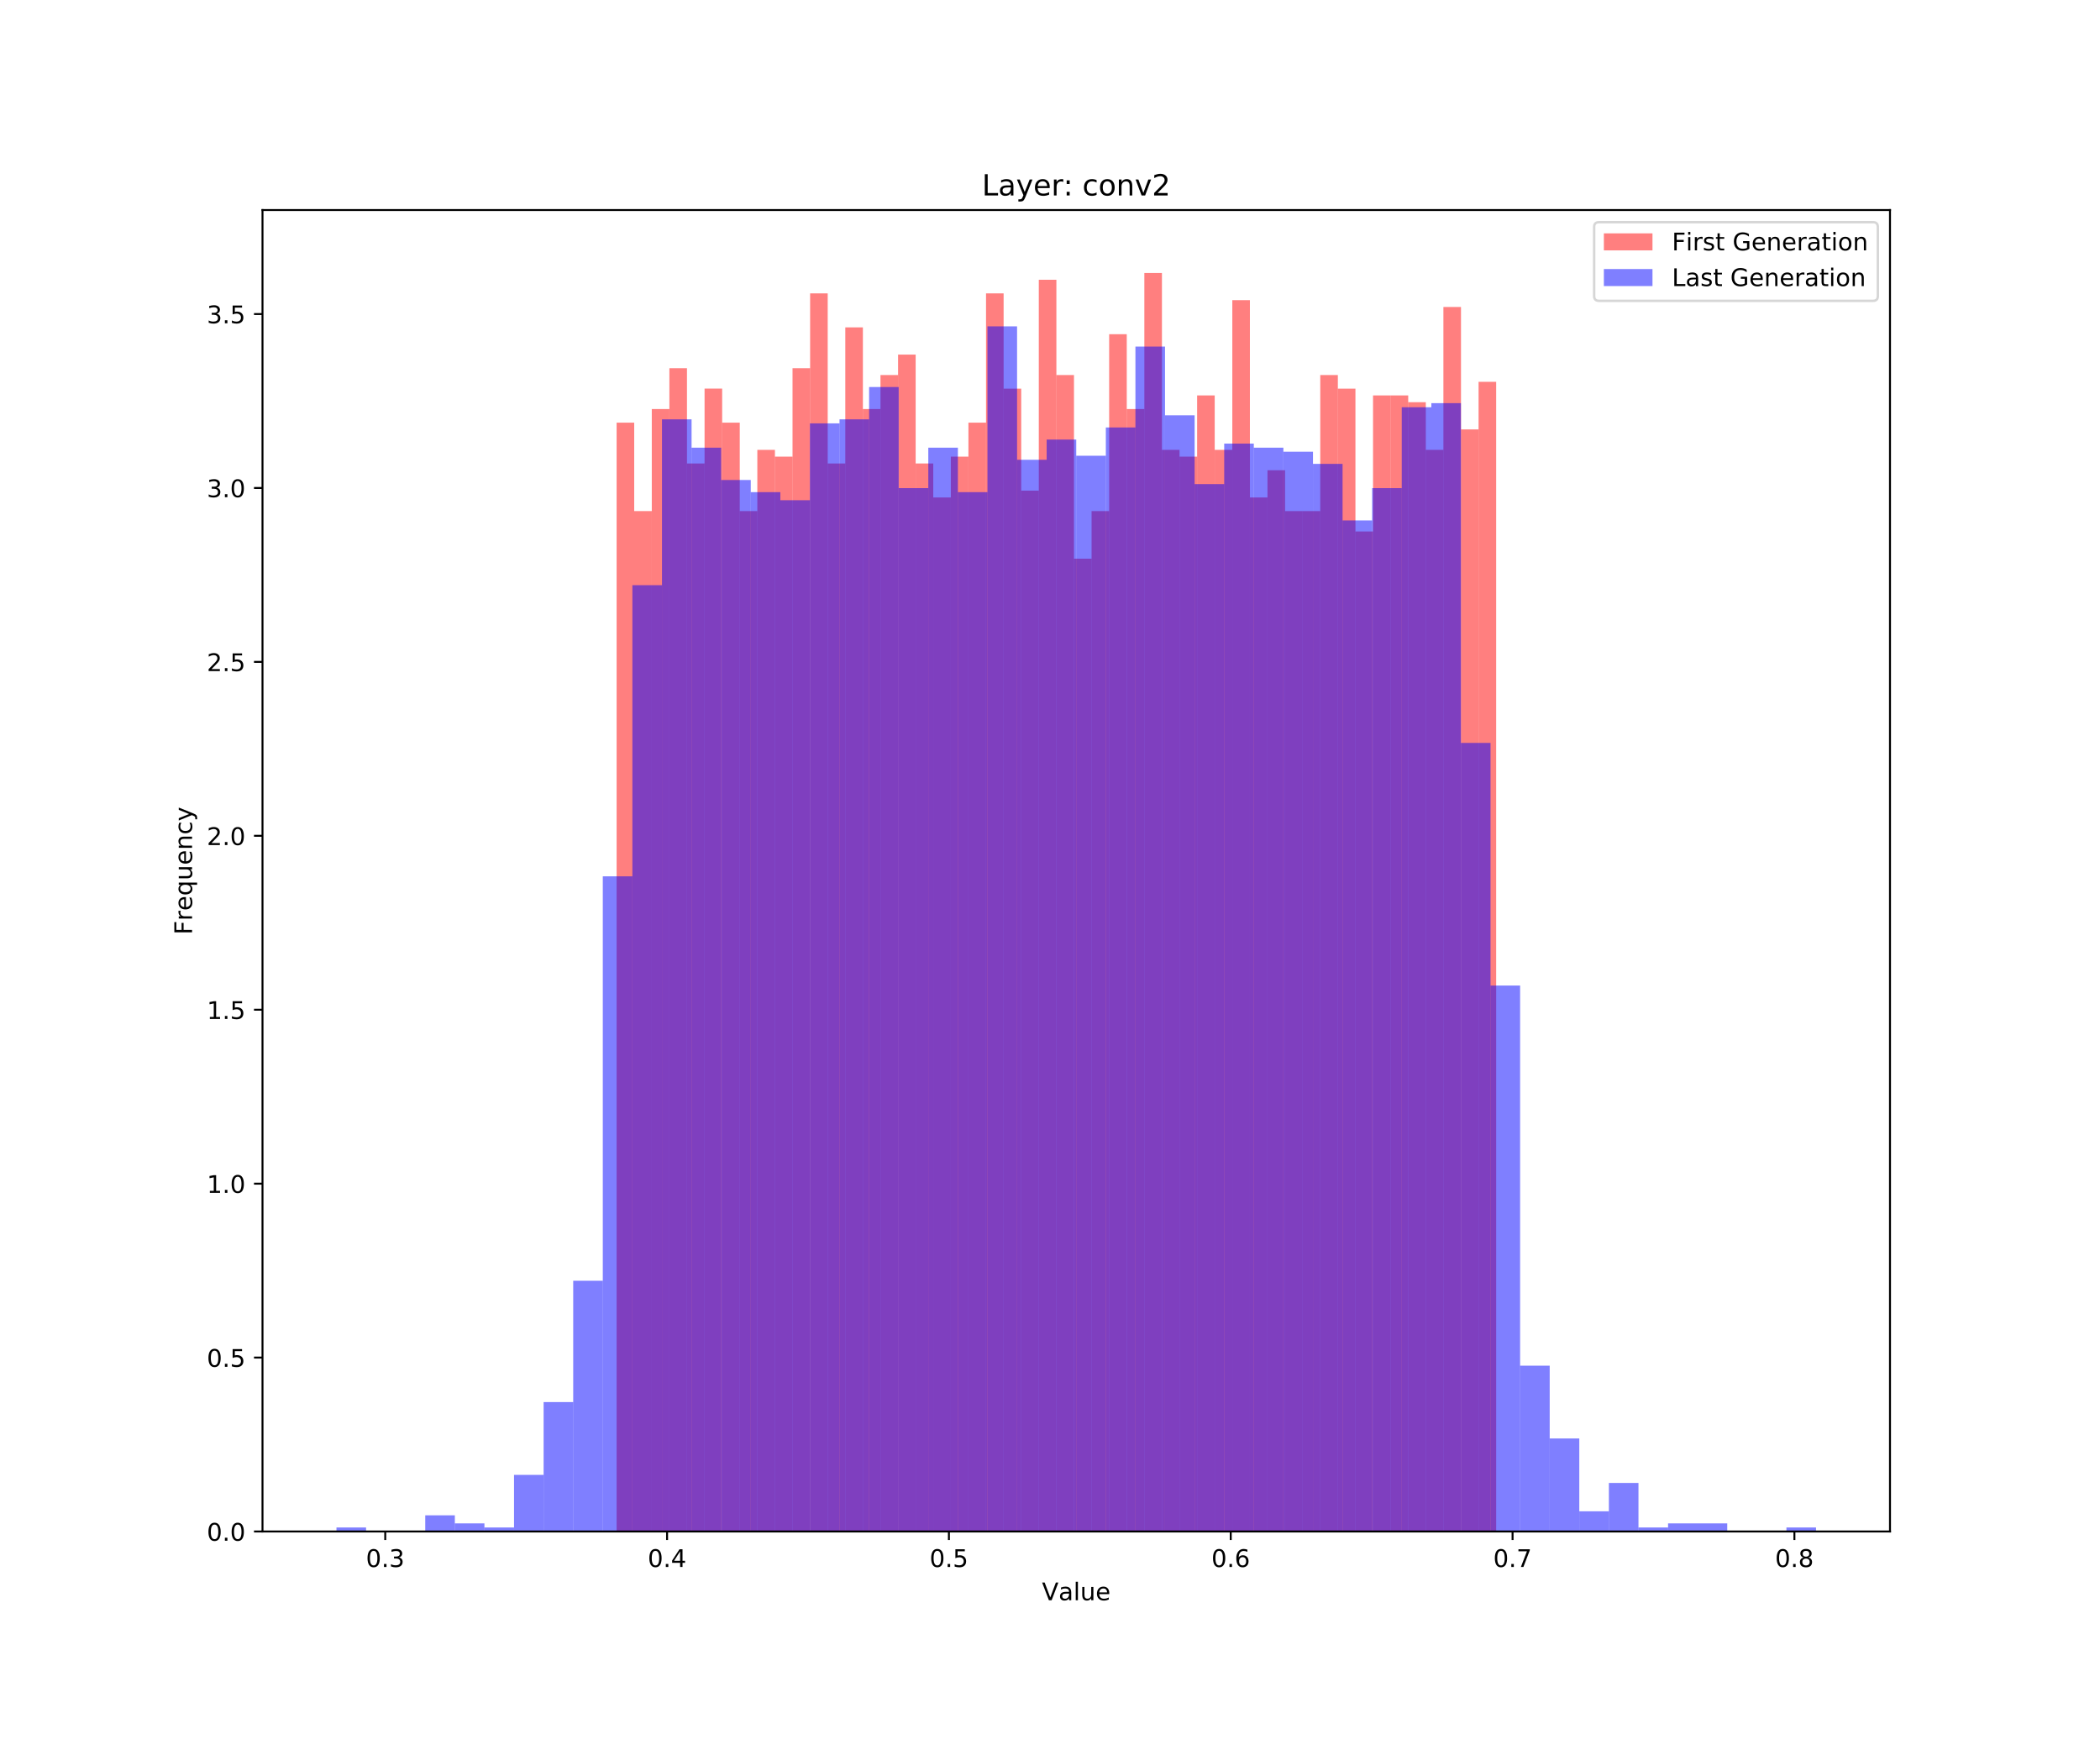 <?xml version="1.0" encoding="utf-8" standalone="no"?>
<!DOCTYPE svg PUBLIC "-//W3C//DTD SVG 1.1//EN"
  "http://www.w3.org/Graphics/SVG/1.1/DTD/svg11.dtd">
<!-- Created with matplotlib (https://matplotlib.org/) -->
<svg height="720pt" version="1.1" viewBox="0 0 864 720" width="864pt" xmlns="http://www.w3.org/2000/svg" xmlns:xlink="http://www.w3.org/1999/xlink">
 <defs>
  <style type="text/css">
*{stroke-linecap:butt;stroke-linejoin:round;white-space:pre;}
  </style>
 </defs>
 <g id="figure_1">
  <g id="patch_1">
   <path d="M 0 720 
L 864 720 
L 864 0 
L 0 0 
z
" style="fill:#ffffff;"/>
  </g>
  <g id="axes_1">
   <g id="patch_2">
    <path d="M 108 630 
L 777.6 630 
L 777.6 86.4 
L 108 86.4 
z
" style="fill:#ffffff;"/>
   </g>
   <g id="patch_3">
    <path clip-path="url(#p14ebddf4f5)" d="M 253.692 630 
L 260.93 630 
L 260.93 173.854 
L 253.692 173.854 
z
" style="fill:#ff0000;opacity:0.5;"/>
   </g>
   <g id="patch_4">
    <path clip-path="url(#p14ebddf4f5)" d="M 260.93 630 
L 268.167 630 
L 268.167 210.234 
L 260.93 210.234 
z
" style="fill:#ff0000;opacity:0.5;"/>
   </g>
   <g id="patch_5">
    <path clip-path="url(#p14ebddf4f5)" d="M 268.167 630 
L 275.405 630 
L 275.405 168.257 
L 268.167 168.257 
z
" style="fill:#ff0000;opacity:0.5;"/>
   </g>
   <g id="patch_6">
    <path clip-path="url(#p14ebddf4f5)" d="M 275.405 630 
L 282.642 630 
L 282.642 151.466 
L 275.405 151.466 
z
" style="fill:#ff0000;opacity:0.5;"/>
   </g>
   <g id="patch_7">
    <path clip-path="url(#p14ebddf4f5)" d="M 282.642 630 
L 289.88 630 
L 289.88 190.647 
L 282.642 190.647 
z
" style="fill:#ff0000;opacity:0.5;"/>
   </g>
   <g id="patch_8">
    <path clip-path="url(#p14ebddf4f5)" d="M 289.88 630 
L 297.117 630 
L 297.117 159.862 
L 289.88 159.862 
z
" style="fill:#ff0000;opacity:0.5;"/>
   </g>
   <g id="patch_9">
    <path clip-path="url(#p14ebddf4f5)" d="M 297.117 630 
L 304.355 630 
L 304.355 173.854 
L 297.117 173.854 
z
" style="fill:#ff0000;opacity:0.5;"/>
   </g>
   <g id="patch_10">
    <path clip-path="url(#p14ebddf4f5)" d="M 304.355 630 
L 311.592 630 
L 311.592 210.234 
L 304.355 210.234 
z
" style="fill:#ff0000;opacity:0.5;"/>
   </g>
   <g id="patch_11">
    <path clip-path="url(#p14ebddf4f5)" d="M 311.592 630 
L 318.83 630 
L 318.83 185.048 
L 311.592 185.048 
z
" style="fill:#ff0000;opacity:0.5;"/>
   </g>
   <g id="patch_12">
    <path clip-path="url(#p14ebddf4f5)" d="M 318.83 630 
L 326.067 630 
L 326.067 187.846 
L 318.83 187.846 
z
" style="fill:#ff0000;opacity:0.5;"/>
   </g>
   <g id="patch_13">
    <path clip-path="url(#p14ebddf4f5)" d="M 326.067 630 
L 333.305 630 
L 333.305 151.466 
L 326.067 151.466 
z
" style="fill:#ff0000;opacity:0.5;"/>
   </g>
   <g id="patch_14">
    <path clip-path="url(#p14ebddf4f5)" d="M 333.305 630 
L 340.542 630 
L 340.542 120.684 
L 333.305 120.684 
z
" style="fill:#ff0000;opacity:0.5;"/>
   </g>
   <g id="patch_15">
    <path clip-path="url(#p14ebddf4f5)" d="M 340.542 630 
L 347.78 630 
L 347.78 190.647 
L 340.542 190.647 
z
" style="fill:#ff0000;opacity:0.5;"/>
   </g>
   <g id="patch_16">
    <path clip-path="url(#p14ebddf4f5)" d="M 347.78 630 
L 355.017 630 
L 355.017 134.676 
L 347.78 134.676 
z
" style="fill:#ff0000;opacity:0.5;"/>
   </g>
   <g id="patch_17">
    <path clip-path="url(#p14ebddf4f5)" d="M 355.017 630 
L 362.255 630 
L 362.255 168.257 
L 355.017 168.257 
z
" style="fill:#ff0000;opacity:0.5;"/>
   </g>
   <g id="patch_18">
    <path clip-path="url(#p14ebddf4f5)" d="M 362.255 630 
L 369.492 630 
L 369.492 154.265 
L 362.255 154.265 
z
" style="fill:#ff0000;opacity:0.5;"/>
   </g>
   <g id="patch_19">
    <path clip-path="url(#p14ebddf4f5)" d="M 369.492 630 
L 376.73 630 
L 376.73 145.869 
L 369.492 145.869 
z
" style="fill:#ff0000;opacity:0.5;"/>
   </g>
   <g id="patch_20">
    <path clip-path="url(#p14ebddf4f5)" d="M 376.73 630 
L 383.967 630 
L 383.967 190.645 
L 376.73 190.645 
z
" style="fill:#ff0000;opacity:0.5;"/>
   </g>
   <g id="patch_21">
    <path clip-path="url(#p14ebddf4f5)" d="M 383.967 630 
L 391.205 630 
L 391.205 204.639 
L 383.967 204.639 
z
" style="fill:#ff0000;opacity:0.5;"/>
   </g>
   <g id="patch_22">
    <path clip-path="url(#p14ebddf4f5)" d="M 391.205 630 
L 398.442 630 
L 398.442 187.844 
L 391.205 187.844 
z
" style="fill:#ff0000;opacity:0.5;"/>
   </g>
   <g id="patch_23">
    <path clip-path="url(#p14ebddf4f5)" d="M 398.442 630 
L 405.68 630 
L 405.68 173.856 
L 398.442 173.856 
z
" style="fill:#ff0000;opacity:0.5;"/>
   </g>
   <g id="patch_24">
    <path clip-path="url(#p14ebddf4f5)" d="M 405.68 630 
L 412.917 630 
L 412.917 120.681 
L 405.68 120.681 
z
" style="fill:#ff0000;opacity:0.5;"/>
   </g>
   <g id="patch_25">
    <path clip-path="url(#p14ebddf4f5)" d="M 412.917 630 
L 420.155 630 
L 420.155 159.864 
L 412.917 159.864 
z
" style="fill:#ff0000;opacity:0.5;"/>
   </g>
   <g id="patch_26">
    <path clip-path="url(#p14ebddf4f5)" d="M 420.155 630 
L 427.392 630 
L 427.392 201.836 
L 420.155 201.836 
z
" style="fill:#ff0000;opacity:0.5;"/>
   </g>
   <g id="patch_27">
    <path clip-path="url(#p14ebddf4f5)" d="M 427.392 630 
L 434.63 630 
L 434.63 115.089 
L 427.392 115.089 
z
" style="fill:#ff0000;opacity:0.5;"/>
   </g>
   <g id="patch_28">
    <path clip-path="url(#p14ebddf4f5)" d="M 434.63 630 
L 441.867 630 
L 441.867 154.267 
L 434.63 154.267 
z
" style="fill:#ff0000;opacity:0.5;"/>
   </g>
   <g id="patch_29">
    <path clip-path="url(#p14ebddf4f5)" d="M 441.867 630 
L 449.105 630 
L 449.105 229.821 
L 441.867 229.821 
z
" style="fill:#ff0000;opacity:0.5;"/>
   </g>
   <g id="patch_30">
    <path clip-path="url(#p14ebddf4f5)" d="M 449.105 630 
L 456.342 630 
L 456.342 210.236 
L 449.105 210.236 
z
" style="fill:#ff0000;opacity:0.5;"/>
   </g>
   <g id="patch_31">
    <path clip-path="url(#p14ebddf4f5)" d="M 456.342 630 
L 463.58 630 
L 463.58 137.472 
L 456.342 137.472 
z
" style="fill:#ff0000;opacity:0.5;"/>
   </g>
   <g id="patch_32">
    <path clip-path="url(#p14ebddf4f5)" d="M 463.58 630 
L 470.817 630 
L 470.817 168.259 
L 463.58 168.259 
z
" style="fill:#ff0000;opacity:0.5;"/>
   </g>
   <g id="patch_33">
    <path clip-path="url(#p14ebddf4f5)" d="M 470.817 630 
L 478.055 630 
L 478.055 112.286 
L 470.817 112.286 
z
" style="fill:#ff0000;opacity:0.5;"/>
   </g>
   <g id="patch_34">
    <path clip-path="url(#p14ebddf4f5)" d="M 478.055 630 
L 485.292 630 
L 485.292 185.05 
L 478.055 185.05 
z
" style="fill:#ff0000;opacity:0.5;"/>
   </g>
   <g id="patch_35">
    <path clip-path="url(#p14ebddf4f5)" d="M 485.292 630 
L 492.53 630 
L 492.53 187.844 
L 485.292 187.844 
z
" style="fill:#ff0000;opacity:0.5;"/>
   </g>
   <g id="patch_36">
    <path clip-path="url(#p14ebddf4f5)" d="M 492.53 630 
L 499.767 630 
L 499.767 162.662 
L 492.53 162.662 
z
" style="fill:#ff0000;opacity:0.5;"/>
   </g>
   <g id="patch_37">
    <path clip-path="url(#p14ebddf4f5)" d="M 499.767 630 
L 507.005 630 
L 507.005 185.05 
L 499.767 185.05 
z
" style="fill:#ff0000;opacity:0.5;"/>
   </g>
   <g id="patch_38">
    <path clip-path="url(#p14ebddf4f5)" d="M 507.005 630 
L 514.242 630 
L 514.242 123.48 
L 507.005 123.48 
z
" style="fill:#ff0000;opacity:0.5;"/>
   </g>
   <g id="patch_39">
    <path clip-path="url(#p14ebddf4f5)" d="M 514.242 630 
L 521.48 630 
L 521.48 204.639 
L 514.242 204.639 
z
" style="fill:#ff0000;opacity:0.5;"/>
   </g>
   <g id="patch_40">
    <path clip-path="url(#p14ebddf4f5)" d="M 521.48 630 
L 528.717 630 
L 528.717 193.441 
L 521.48 193.441 
z
" style="fill:#ff0000;opacity:0.5;"/>
   </g>
   <g id="patch_41">
    <path clip-path="url(#p14ebddf4f5)" d="M 528.717 630 
L 535.955 630 
L 535.955 210.236 
L 528.717 210.236 
z
" style="fill:#ff0000;opacity:0.5;"/>
   </g>
   <g id="patch_42">
    <path clip-path="url(#p14ebddf4f5)" d="M 535.955 630 
L 543.192 630 
L 543.192 210.232 
L 535.955 210.232 
z
" style="fill:#ff0000;opacity:0.5;"/>
   </g>
   <g id="patch_43">
    <path clip-path="url(#p14ebddf4f5)" d="M 543.192 630 
L 550.43 630 
L 550.43 154.267 
L 543.192 154.267 
z
" style="fill:#ff0000;opacity:0.5;"/>
   </g>
   <g id="patch_44">
    <path clip-path="url(#p14ebddf4f5)" d="M 550.43 630 
L 557.667 630 
L 557.667 159.864 
L 550.43 159.864 
z
" style="fill:#ff0000;opacity:0.5;"/>
   </g>
   <g id="patch_45">
    <path clip-path="url(#p14ebddf4f5)" d="M 557.667 630 
L 564.905 630 
L 564.905 218.627 
L 557.667 218.627 
z
" style="fill:#ff0000;opacity:0.5;"/>
   </g>
   <g id="patch_46">
    <path clip-path="url(#p14ebddf4f5)" d="M 564.905 630 
L 572.142 630 
L 572.142 162.662 
L 564.905 162.662 
z
" style="fill:#ff0000;opacity:0.5;"/>
   </g>
   <g id="patch_47">
    <path clip-path="url(#p14ebddf4f5)" d="M 572.142 630 
L 579.38 630 
L 579.38 162.658 
L 572.142 162.658 
z
" style="fill:#ff0000;opacity:0.5;"/>
   </g>
   <g id="patch_48">
    <path clip-path="url(#p14ebddf4f5)" d="M 579.38 630 
L 586.617 630 
L 586.617 165.461 
L 579.38 165.461 
z
" style="fill:#ff0000;opacity:0.5;"/>
   </g>
   <g id="patch_49">
    <path clip-path="url(#p14ebddf4f5)" d="M 586.617 630 
L 593.855 630 
L 593.855 185.046 
L 586.617 185.046 
z
" style="fill:#ff0000;opacity:0.5;"/>
   </g>
   <g id="patch_50">
    <path clip-path="url(#p14ebddf4f5)" d="M 593.855 630 
L 601.092 630 
L 601.092 126.283 
L 593.855 126.283 
z
" style="fill:#ff0000;opacity:0.5;"/>
   </g>
   <g id="patch_51">
    <path clip-path="url(#p14ebddf4f5)" d="M 601.092 630 
L 608.33 630 
L 608.33 176.65 
L 601.092 176.65 
z
" style="fill:#ff0000;opacity:0.5;"/>
   </g>
   <g id="patch_52">
    <path clip-path="url(#p14ebddf4f5)" d="M 608.33 630 
L 615.567 630 
L 615.567 157.066 
L 608.33 157.066 
z
" style="fill:#ff0000;opacity:0.5;"/>
   </g>
   <g id="patch_53">
    <path clip-path="url(#p14ebddf4f5)" d="M 138.436 630 
L 150.611 630 
L 150.611 628.336 
L 138.436 628.336 
z
" style="fill:#0000ff;opacity:0.5;"/>
   </g>
   <g id="patch_54">
    <path clip-path="url(#p14ebddf4f5)" d="M 150.611 630 
L 162.785 630 
L 162.785 630 
L 150.611 630 
z
" style="fill:#0000ff;opacity:0.5;"/>
   </g>
   <g id="patch_55">
    <path clip-path="url(#p14ebddf4f5)" d="M 162.785 630 
L 174.96 630 
L 174.96 630 
L 162.785 630 
z
" style="fill:#0000ff;opacity:0.5;"/>
   </g>
   <g id="patch_56">
    <path clip-path="url(#p14ebddf4f5)" d="M 174.96 630 
L 187.135 630 
L 187.135 623.346 
L 174.96 623.346 
z
" style="fill:#0000ff;opacity:0.5;"/>
   </g>
   <g id="patch_57">
    <path clip-path="url(#p14ebddf4f5)" d="M 187.135 630 
L 199.309 630 
L 199.309 626.673 
L 187.135 626.673 
z
" style="fill:#0000ff;opacity:0.5;"/>
   </g>
   <g id="patch_58">
    <path clip-path="url(#p14ebddf4f5)" d="M 199.309 630 
L 211.484 630 
L 211.484 628.336 
L 199.309 628.336 
z
" style="fill:#0000ff;opacity:0.5;"/>
   </g>
   <g id="patch_59">
    <path clip-path="url(#p14ebddf4f5)" d="M 211.484 630 
L 223.658 630 
L 223.658 606.709 
L 211.484 606.709 
z
" style="fill:#0000ff;opacity:0.5;"/>
   </g>
   <g id="patch_60">
    <path clip-path="url(#p14ebddf4f5)" d="M 223.658 630 
L 235.833 630 
L 235.833 576.764 
L 223.658 576.764 
z
" style="fill:#0000ff;opacity:0.5;"/>
   </g>
   <g id="patch_61">
    <path clip-path="url(#p14ebddf4f5)" d="M 235.833 630 
L 248.007 630 
L 248.007 526.856 
L 235.833 526.856 
z
" style="fill:#0000ff;opacity:0.5;"/>
   </g>
   <g id="patch_62">
    <path clip-path="url(#p14ebddf4f5)" d="M 248.007 630 
L 260.182 630 
L 260.182 360.495 
L 248.007 360.495 
z
" style="fill:#0000ff;opacity:0.5;"/>
   </g>
   <g id="patch_63">
    <path clip-path="url(#p14ebddf4f5)" d="M 260.182 630 
L 272.356 630 
L 272.356 240.715 
L 260.182 240.715 
z
" style="fill:#0000ff;opacity:0.5;"/>
   </g>
   <g id="patch_64">
    <path clip-path="url(#p14ebddf4f5)" d="M 272.356 630 
L 284.531 630 
L 284.531 172.508 
L 272.356 172.508 
z
" style="fill:#0000ff;opacity:0.5;"/>
   </g>
   <g id="patch_65">
    <path clip-path="url(#p14ebddf4f5)" d="M 284.531 630 
L 296.705 630 
L 296.705 184.152 
L 284.531 184.152 
z
" style="fill:#0000ff;opacity:0.5;"/>
   </g>
   <g id="patch_66">
    <path clip-path="url(#p14ebddf4f5)" d="M 296.705 630 
L 308.88 630 
L 308.88 197.461 
L 296.705 197.461 
z
" style="fill:#0000ff;opacity:0.5;"/>
   </g>
   <g id="patch_67">
    <path clip-path="url(#p14ebddf4f5)" d="M 308.88 630 
L 321.055 630 
L 321.055 202.452 
L 308.88 202.452 
z
" style="fill:#0000ff;opacity:0.5;"/>
   </g>
   <g id="patch_68">
    <path clip-path="url(#p14ebddf4f5)" d="M 321.055 630 
L 333.229 630 
L 333.229 205.78 
L 321.055 205.78 
z
" style="fill:#0000ff;opacity:0.5;"/>
   </g>
   <g id="patch_69">
    <path clip-path="url(#p14ebddf4f5)" d="M 333.229 630 
L 345.404 630 
L 345.404 174.17 
L 333.229 174.17 
z
" style="fill:#0000ff;opacity:0.5;"/>
   </g>
   <g id="patch_70">
    <path clip-path="url(#p14ebddf4f5)" d="M 345.404 630 
L 357.578 630 
L 357.578 172.507 
L 345.404 172.507 
z
" style="fill:#0000ff;opacity:0.5;"/>
   </g>
   <g id="patch_71">
    <path clip-path="url(#p14ebddf4f5)" d="M 357.578 630 
L 369.753 630 
L 369.753 159.198 
L 357.578 159.198 
z
" style="fill:#0000ff;opacity:0.5;"/>
   </g>
   <g id="patch_72">
    <path clip-path="url(#p14ebddf4f5)" d="M 369.753 630 
L 381.927 630 
L 381.927 200.788 
L 369.753 200.788 
z
" style="fill:#0000ff;opacity:0.5;"/>
   </g>
   <g id="patch_73">
    <path clip-path="url(#p14ebddf4f5)" d="M 381.927 630 
L 394.102 630 
L 394.102 184.153 
L 381.927 184.153 
z
" style="fill:#0000ff;opacity:0.5;"/>
   </g>
   <g id="patch_74">
    <path clip-path="url(#p14ebddf4f5)" d="M 394.102 630 
L 406.276 630 
L 406.276 202.452 
L 394.102 202.452 
z
" style="fill:#0000ff;opacity:0.5;"/>
   </g>
   <g id="patch_75">
    <path clip-path="url(#p14ebddf4f5)" d="M 406.276 630 
L 418.451 630 
L 418.451 134.243 
L 406.276 134.243 
z
" style="fill:#0000ff;opacity:0.5;"/>
   </g>
   <g id="patch_76">
    <path clip-path="url(#p14ebddf4f5)" d="M 418.451 630 
L 430.625 630 
L 430.625 189.143 
L 418.451 189.143 
z
" style="fill:#0000ff;opacity:0.5;"/>
   </g>
   <g id="patch_77">
    <path clip-path="url(#p14ebddf4f5)" d="M 430.625 630 
L 442.8 630 
L 442.8 180.825 
L 430.625 180.825 
z
" style="fill:#0000ff;opacity:0.5;"/>
   </g>
   <g id="patch_78">
    <path clip-path="url(#p14ebddf4f5)" d="M 442.8 630 
L 454.975 630 
L 454.975 187.479 
L 442.8 187.479 
z
" style="fill:#0000ff;opacity:0.5;"/>
   </g>
   <g id="patch_79">
    <path clip-path="url(#p14ebddf4f5)" d="M 454.975 630 
L 467.149 630 
L 467.149 175.834 
L 454.975 175.834 
z
" style="fill:#0000ff;opacity:0.5;"/>
   </g>
   <g id="patch_80">
    <path clip-path="url(#p14ebddf4f5)" d="M 467.149 630 
L 479.324 630 
L 479.324 142.564 
L 467.149 142.564 
z
" style="fill:#0000ff;opacity:0.5;"/>
   </g>
   <g id="patch_81">
    <path clip-path="url(#p14ebddf4f5)" d="M 479.324 630 
L 491.498 630 
L 491.498 170.843 
L 479.324 170.843 
z
" style="fill:#0000ff;opacity:0.5;"/>
   </g>
   <g id="patch_82">
    <path clip-path="url(#p14ebddf4f5)" d="M 491.498 630 
L 503.673 630 
L 503.673 199.124 
L 491.498 199.124 
z
" style="fill:#0000ff;opacity:0.5;"/>
   </g>
   <g id="patch_83">
    <path clip-path="url(#p14ebddf4f5)" d="M 503.673 630 
L 515.847 630 
L 515.847 182.488 
L 503.673 182.488 
z
" style="fill:#0000ff;opacity:0.5;"/>
   </g>
   <g id="patch_84">
    <path clip-path="url(#p14ebddf4f5)" d="M 515.847 630 
L 528.022 630 
L 528.022 184.152 
L 515.847 184.152 
z
" style="fill:#0000ff;opacity:0.5;"/>
   </g>
   <g id="patch_85">
    <path clip-path="url(#p14ebddf4f5)" d="M 528.022 630 
L 540.196 630 
L 540.196 185.815 
L 528.022 185.815 
z
" style="fill:#0000ff;opacity:0.5;"/>
   </g>
   <g id="patch_86">
    <path clip-path="url(#p14ebddf4f5)" d="M 540.196 630 
L 552.371 630 
L 552.371 190.806 
L 540.196 190.806 
z
" style="fill:#0000ff;opacity:0.5;"/>
   </g>
   <g id="patch_87">
    <path clip-path="url(#p14ebddf4f5)" d="M 552.371 630 
L 564.545 630 
L 564.545 214.097 
L 552.371 214.097 
z
" style="fill:#0000ff;opacity:0.5;"/>
   </g>
   <g id="patch_88">
    <path clip-path="url(#p14ebddf4f5)" d="M 564.545 630 
L 576.72 630 
L 576.72 200.788 
L 564.545 200.788 
z
" style="fill:#0000ff;opacity:0.5;"/>
   </g>
   <g id="patch_89">
    <path clip-path="url(#p14ebddf4f5)" d="M 576.72 630 
L 588.895 630 
L 588.895 167.518 
L 576.72 167.518 
z
" style="fill:#0000ff;opacity:0.5;"/>
   </g>
   <g id="patch_90">
    <path clip-path="url(#p14ebddf4f5)" d="M 588.895 630 
L 601.069 630 
L 601.069 165.852 
L 588.895 165.852 
z
" style="fill:#0000ff;opacity:0.5;"/>
   </g>
   <g id="patch_91">
    <path clip-path="url(#p14ebddf4f5)" d="M 601.069 630 
L 613.244 630 
L 613.244 305.596 
L 601.069 305.596 
z
" style="fill:#0000ff;opacity:0.5;"/>
   </g>
   <g id="patch_92">
    <path clip-path="url(#p14ebddf4f5)" d="M 613.244 630 
L 625.418 630 
L 625.418 405.412 
L 613.244 405.412 
z
" style="fill:#0000ff;opacity:0.5;"/>
   </g>
   <g id="patch_93">
    <path clip-path="url(#p14ebddf4f5)" d="M 625.418 630 
L 637.593 630 
L 637.593 561.792 
L 625.418 561.792 
z
" style="fill:#0000ff;opacity:0.5;"/>
   </g>
   <g id="patch_94">
    <path clip-path="url(#p14ebddf4f5)" d="M 637.593 630 
L 649.767 630 
L 649.767 591.737 
L 637.593 591.737 
z
" style="fill:#0000ff;opacity:0.5;"/>
   </g>
   <g id="patch_95">
    <path clip-path="url(#p14ebddf4f5)" d="M 649.767 630 
L 661.942 630 
L 661.942 621.682 
L 649.767 621.682 
z
" style="fill:#0000ff;opacity:0.5;"/>
   </g>
   <g id="patch_96">
    <path clip-path="url(#p14ebddf4f5)" d="M 661.942 630 
L 674.116 630 
L 674.116 610.037 
L 661.942 610.037 
z
" style="fill:#0000ff;opacity:0.5;"/>
   </g>
   <g id="patch_97">
    <path clip-path="url(#p14ebddf4f5)" d="M 674.116 630 
L 686.291 630 
L 686.291 628.336 
L 674.116 628.336 
z
" style="fill:#0000ff;opacity:0.5;"/>
   </g>
   <g id="patch_98">
    <path clip-path="url(#p14ebddf4f5)" d="M 686.291 630 
L 698.465 630 
L 698.465 626.673 
L 686.291 626.673 
z
" style="fill:#0000ff;opacity:0.5;"/>
   </g>
   <g id="patch_99">
    <path clip-path="url(#p14ebddf4f5)" d="M 698.465 630 
L 710.64 630 
L 710.64 626.673 
L 698.465 626.673 
z
" style="fill:#0000ff;opacity:0.5;"/>
   </g>
   <g id="patch_100">
    <path clip-path="url(#p14ebddf4f5)" d="M 710.64 630 
L 722.815 630 
L 722.815 630 
L 710.64 630 
z
" style="fill:#0000ff;opacity:0.5;"/>
   </g>
   <g id="patch_101">
    <path clip-path="url(#p14ebddf4f5)" d="M 722.815 630 
L 734.989 630 
L 734.989 630 
L 722.815 630 
z
" style="fill:#0000ff;opacity:0.5;"/>
   </g>
   <g id="patch_102">
    <path clip-path="url(#p14ebddf4f5)" d="M 734.989 630 
L 747.164 630 
L 747.164 628.336 
L 734.989 628.336 
z
" style="fill:#0000ff;opacity:0.5;"/>
   </g>
   <g id="matplotlib.axis_1">
    <g id="xtick_1">
     <g id="line2d_1">
      <defs>
       <path d="M 0 0 
L 0 3.5 
" id="m81f0b6b35d" style="stroke:#000000;stroke-width:0.8;"/>
      </defs>
      <g>
       <use style="stroke:#000000;stroke-width:0.8;" x="158.501" xlink:href="#m81f0b6b35d" y="630"/>
      </g>
     </g>
     <g id="text_1">
      <!-- 0.3 -->
      <defs>
       <path d="M 31.781 66.406 
Q 24.172 66.406 20.328 58.906 
Q 16.5 51.422 16.5 36.375 
Q 16.5 21.391 20.328 13.891 
Q 24.172 6.391 31.781 6.391 
Q 39.453 6.391 43.281 13.891 
Q 47.125 21.391 47.125 36.375 
Q 47.125 51.422 43.281 58.906 
Q 39.453 66.406 31.781 66.406 
z
M 31.781 74.219 
Q 44.047 74.219 50.516 64.516 
Q 56.984 54.828 56.984 36.375 
Q 56.984 17.969 50.516 8.266 
Q 44.047 -1.422 31.781 -1.422 
Q 19.531 -1.422 13.062 8.266 
Q 6.594 17.969 6.594 36.375 
Q 6.594 54.828 13.062 64.516 
Q 19.531 74.219 31.781 74.219 
z
" id="DejaVuSans-48"/>
       <path d="M 10.688 12.406 
L 21 12.406 
L 21 0 
L 10.688 0 
z
" id="DejaVuSans-46"/>
       <path d="M 40.578 39.312 
Q 47.656 37.797 51.625 33 
Q 55.609 28.219 55.609 21.188 
Q 55.609 10.406 48.188 4.484 
Q 40.766 -1.422 27.094 -1.422 
Q 22.516 -1.422 17.656 -0.516 
Q 12.797 0.391 7.625 2.203 
L 7.625 11.719 
Q 11.719 9.328 16.594 8.109 
Q 21.484 6.891 26.812 6.891 
Q 36.078 6.891 40.938 10.547 
Q 45.797 14.203 45.797 21.188 
Q 45.797 27.641 41.281 31.266 
Q 36.766 34.906 28.719 34.906 
L 20.219 34.906 
L 20.219 43.016 
L 29.109 43.016 
Q 36.375 43.016 40.234 45.922 
Q 44.094 48.828 44.094 54.297 
Q 44.094 59.906 40.109 62.906 
Q 36.141 65.922 28.719 65.922 
Q 24.656 65.922 20.016 65.031 
Q 15.375 64.156 9.812 62.312 
L 9.812 71.094 
Q 15.438 72.656 20.344 73.438 
Q 25.25 74.219 29.594 74.219 
Q 40.828 74.219 47.359 69.109 
Q 53.906 64.016 53.906 55.328 
Q 53.906 49.266 50.438 45.094 
Q 46.969 40.922 40.578 39.312 
z
" id="DejaVuSans-51"/>
      </defs>
      <g transform="translate(150.55 644.598)scale(0.1 -0.1)">
       <use xlink:href="#DejaVuSans-48"/>
       <use x="63.623" xlink:href="#DejaVuSans-46"/>
       <use x="95.41" xlink:href="#DejaVuSans-51"/>
      </g>
     </g>
    </g>
    <g id="xtick_2">
     <g id="line2d_2">
      <g>
       <use style="stroke:#000000;stroke-width:0.8;" x="274.455" xlink:href="#m81f0b6b35d" y="630"/>
      </g>
     </g>
     <g id="text_2">
      <!-- 0.4 -->
      <defs>
       <path d="M 37.797 64.312 
L 12.891 25.391 
L 37.797 25.391 
z
M 35.203 72.906 
L 47.609 72.906 
L 47.609 25.391 
L 58.016 25.391 
L 58.016 17.188 
L 47.609 17.188 
L 47.609 0 
L 37.797 0 
L 37.797 17.188 
L 4.891 17.188 
L 4.891 26.703 
z
" id="DejaVuSans-52"/>
      </defs>
      <g transform="translate(266.503 644.598)scale(0.1 -0.1)">
       <use xlink:href="#DejaVuSans-48"/>
       <use x="63.623" xlink:href="#DejaVuSans-46"/>
       <use x="95.41" xlink:href="#DejaVuSans-52"/>
      </g>
     </g>
    </g>
    <g id="xtick_3">
     <g id="line2d_3">
      <g>
       <use style="stroke:#000000;stroke-width:0.8;" x="390.409" xlink:href="#m81f0b6b35d" y="630"/>
      </g>
     </g>
     <g id="text_3">
      <!-- 0.5 -->
      <defs>
       <path d="M 10.797 72.906 
L 49.516 72.906 
L 49.516 64.594 
L 19.828 64.594 
L 19.828 46.734 
Q 21.969 47.469 24.109 47.828 
Q 26.266 48.188 28.422 48.188 
Q 40.625 48.188 47.75 41.5 
Q 54.891 34.812 54.891 23.391 
Q 54.891 11.625 47.562 5.094 
Q 40.234 -1.422 26.906 -1.422 
Q 22.312 -1.422 17.547 -0.641 
Q 12.797 0.141 7.719 1.703 
L 7.719 11.625 
Q 12.109 9.234 16.797 8.062 
Q 21.484 6.891 26.703 6.891 
Q 35.156 6.891 40.078 11.328 
Q 45.016 15.766 45.016 23.391 
Q 45.016 31 40.078 35.438 
Q 35.156 39.891 26.703 39.891 
Q 22.75 39.891 18.812 39.016 
Q 14.891 38.141 10.797 36.281 
z
" id="DejaVuSans-53"/>
      </defs>
      <g transform="translate(382.457 644.598)scale(0.1 -0.1)">
       <use xlink:href="#DejaVuSans-48"/>
       <use x="63.623" xlink:href="#DejaVuSans-46"/>
       <use x="95.41" xlink:href="#DejaVuSans-53"/>
      </g>
     </g>
    </g>
    <g id="xtick_4">
     <g id="line2d_4">
      <g>
       <use style="stroke:#000000;stroke-width:0.8;" x="506.362" xlink:href="#m81f0b6b35d" y="630"/>
      </g>
     </g>
     <g id="text_4">
      <!-- 0.6 -->
      <defs>
       <path d="M 33.016 40.375 
Q 26.375 40.375 22.484 35.828 
Q 18.609 31.297 18.609 23.391 
Q 18.609 15.531 22.484 10.953 
Q 26.375 6.391 33.016 6.391 
Q 39.656 6.391 43.531 10.953 
Q 47.406 15.531 47.406 23.391 
Q 47.406 31.297 43.531 35.828 
Q 39.656 40.375 33.016 40.375 
z
M 52.594 71.297 
L 52.594 62.312 
Q 48.875 64.062 45.094 64.984 
Q 41.312 65.922 37.594 65.922 
Q 27.828 65.922 22.672 59.328 
Q 17.531 52.734 16.797 39.406 
Q 19.672 43.656 24.016 45.922 
Q 28.375 48.188 33.594 48.188 
Q 44.578 48.188 50.953 41.516 
Q 57.328 34.859 57.328 23.391 
Q 57.328 12.156 50.688 5.359 
Q 44.047 -1.422 33.016 -1.422 
Q 20.359 -1.422 13.672 8.266 
Q 6.984 17.969 6.984 36.375 
Q 6.984 53.656 15.188 63.938 
Q 23.391 74.219 37.203 74.219 
Q 40.922 74.219 44.703 73.484 
Q 48.484 72.75 52.594 71.297 
z
" id="DejaVuSans-54"/>
      </defs>
      <g transform="translate(498.411 644.598)scale(0.1 -0.1)">
       <use xlink:href="#DejaVuSans-48"/>
       <use x="63.623" xlink:href="#DejaVuSans-46"/>
       <use x="95.41" xlink:href="#DejaVuSans-54"/>
      </g>
     </g>
    </g>
    <g id="xtick_5">
     <g id="line2d_5">
      <g>
       <use style="stroke:#000000;stroke-width:0.8;" x="622.316" xlink:href="#m81f0b6b35d" y="630"/>
      </g>
     </g>
     <g id="text_5">
      <!-- 0.7 -->
      <defs>
       <path d="M 8.203 72.906 
L 55.078 72.906 
L 55.078 68.703 
L 28.609 0 
L 18.312 0 
L 43.219 64.594 
L 8.203 64.594 
z
" id="DejaVuSans-55"/>
      </defs>
      <g transform="translate(614.365 644.598)scale(0.1 -0.1)">
       <use xlink:href="#DejaVuSans-48"/>
       <use x="63.623" xlink:href="#DejaVuSans-46"/>
       <use x="95.41" xlink:href="#DejaVuSans-55"/>
      </g>
     </g>
    </g>
    <g id="xtick_6">
     <g id="line2d_6">
      <g>
       <use style="stroke:#000000;stroke-width:0.8;" x="738.27" xlink:href="#m81f0b6b35d" y="630"/>
      </g>
     </g>
     <g id="text_6">
      <!-- 0.8 -->
      <defs>
       <path d="M 31.781 34.625 
Q 24.75 34.625 20.719 30.859 
Q 16.703 27.094 16.703 20.516 
Q 16.703 13.922 20.719 10.156 
Q 24.75 6.391 31.781 6.391 
Q 38.812 6.391 42.859 10.172 
Q 46.922 13.969 46.922 20.516 
Q 46.922 27.094 42.891 30.859 
Q 38.875 34.625 31.781 34.625 
z
M 21.922 38.812 
Q 15.578 40.375 12.031 44.719 
Q 8.5 49.078 8.5 55.328 
Q 8.5 64.062 14.719 69.141 
Q 20.953 74.219 31.781 74.219 
Q 42.672 74.219 48.875 69.141 
Q 55.078 64.062 55.078 55.328 
Q 55.078 49.078 51.531 44.719 
Q 48 40.375 41.703 38.812 
Q 48.828 37.156 52.797 32.312 
Q 56.781 27.484 56.781 20.516 
Q 56.781 9.906 50.312 4.234 
Q 43.844 -1.422 31.781 -1.422 
Q 19.734 -1.422 13.25 4.234 
Q 6.781 9.906 6.781 20.516 
Q 6.781 27.484 10.781 32.312 
Q 14.797 37.156 21.922 38.812 
z
M 18.312 54.391 
Q 18.312 48.734 21.844 45.562 
Q 25.391 42.391 31.781 42.391 
Q 38.141 42.391 41.719 45.562 
Q 45.312 48.734 45.312 54.391 
Q 45.312 60.062 41.719 63.234 
Q 38.141 66.406 31.781 66.406 
Q 25.391 66.406 21.844 63.234 
Q 18.312 60.062 18.312 54.391 
z
" id="DejaVuSans-56"/>
      </defs>
      <g transform="translate(730.318 644.598)scale(0.1 -0.1)">
       <use xlink:href="#DejaVuSans-48"/>
       <use x="63.623" xlink:href="#DejaVuSans-46"/>
       <use x="95.41" xlink:href="#DejaVuSans-56"/>
      </g>
     </g>
    </g>
    <g id="text_7">
     <!-- Value -->
     <defs>
      <path d="M 28.609 0 
L 0.781 72.906 
L 11.078 72.906 
L 34.188 11.531 
L 57.328 72.906 
L 67.578 72.906 
L 39.797 0 
z
" id="DejaVuSans-86"/>
      <path d="M 34.281 27.484 
Q 23.391 27.484 19.188 25 
Q 14.984 22.516 14.984 16.5 
Q 14.984 11.719 18.141 8.906 
Q 21.297 6.109 26.703 6.109 
Q 34.188 6.109 38.703 11.406 
Q 43.219 16.703 43.219 25.484 
L 43.219 27.484 
z
M 52.203 31.203 
L 52.203 0 
L 43.219 0 
L 43.219 8.297 
Q 40.141 3.328 35.547 0.953 
Q 30.953 -1.422 24.312 -1.422 
Q 15.922 -1.422 10.953 3.297 
Q 6 8.016 6 15.922 
Q 6 25.141 12.172 29.828 
Q 18.359 34.516 30.609 34.516 
L 43.219 34.516 
L 43.219 35.406 
Q 43.219 41.609 39.141 45 
Q 35.062 48.391 27.688 48.391 
Q 23 48.391 18.547 47.266 
Q 14.109 46.141 10.016 43.891 
L 10.016 52.203 
Q 14.938 54.109 19.578 55.047 
Q 24.219 56 28.609 56 
Q 40.484 56 46.344 49.844 
Q 52.203 43.703 52.203 31.203 
z
" id="DejaVuSans-97"/>
      <path d="M 9.422 75.984 
L 18.406 75.984 
L 18.406 0 
L 9.422 0 
z
" id="DejaVuSans-108"/>
      <path d="M 8.5 21.578 
L 8.5 54.688 
L 17.484 54.688 
L 17.484 21.922 
Q 17.484 14.156 20.5 10.266 
Q 23.531 6.391 29.594 6.391 
Q 36.859 6.391 41.078 11.031 
Q 45.312 15.672 45.312 23.688 
L 45.312 54.688 
L 54.297 54.688 
L 54.297 0 
L 45.312 0 
L 45.312 8.406 
Q 42.047 3.422 37.719 1 
Q 33.406 -1.422 27.688 -1.422 
Q 18.266 -1.422 13.375 4.438 
Q 8.5 10.297 8.5 21.578 
z
M 31.109 56 
z
" id="DejaVuSans-117"/>
      <path d="M 56.203 29.594 
L 56.203 25.203 
L 14.891 25.203 
Q 15.484 15.922 20.484 11.062 
Q 25.484 6.203 34.422 6.203 
Q 39.594 6.203 44.453 7.469 
Q 49.312 8.734 54.109 11.281 
L 54.109 2.781 
Q 49.266 0.734 44.188 -0.344 
Q 39.109 -1.422 33.891 -1.422 
Q 20.797 -1.422 13.156 6.188 
Q 5.516 13.812 5.516 26.812 
Q 5.516 40.234 12.766 48.109 
Q 20.016 56 32.328 56 
Q 43.359 56 49.781 48.891 
Q 56.203 41.797 56.203 29.594 
z
M 47.219 32.234 
Q 47.125 39.594 43.094 43.984 
Q 39.062 48.391 32.422 48.391 
Q 24.906 48.391 20.391 44.141 
Q 15.875 39.891 15.188 32.172 
z
" id="DejaVuSans-101"/>
     </defs>
     <g transform="translate(428.687 658.277)scale(0.1 -0.1)">
      <use xlink:href="#DejaVuSans-86"/>
      <use x="68.299" xlink:href="#DejaVuSans-97"/>
      <use x="129.578" xlink:href="#DejaVuSans-108"/>
      <use x="157.361" xlink:href="#DejaVuSans-117"/>
      <use x="220.74" xlink:href="#DejaVuSans-101"/>
     </g>
    </g>
   </g>
   <g id="matplotlib.axis_2">
    <g id="ytick_1">
     <g id="line2d_7">
      <defs>
       <path d="M 0 0 
L -3.5 0 
" id="mac424c8e21" style="stroke:#000000;stroke-width:0.8;"/>
      </defs>
      <g>
       <use style="stroke:#000000;stroke-width:0.8;" x="108" xlink:href="#mac424c8e21" y="630"/>
      </g>
     </g>
     <g id="text_8">
      <!-- 0.0 -->
      <g transform="translate(85.097 633.799)scale(0.1 -0.1)">
       <use xlink:href="#DejaVuSans-48"/>
       <use x="63.623" xlink:href="#DejaVuSans-46"/>
       <use x="95.41" xlink:href="#DejaVuSans-48"/>
      </g>
     </g>
    </g>
    <g id="ytick_2">
     <g id="line2d_8">
      <g>
       <use style="stroke:#000000;stroke-width:0.8;" x="108" xlink:href="#mac424c8e21" y="558.455"/>
      </g>
     </g>
     <g id="text_9">
      <!-- 0.5 -->
      <g transform="translate(85.097 562.254)scale(0.1 -0.1)">
       <use xlink:href="#DejaVuSans-48"/>
       <use x="63.623" xlink:href="#DejaVuSans-46"/>
       <use x="95.41" xlink:href="#DejaVuSans-53"/>
      </g>
     </g>
    </g>
    <g id="ytick_3">
     <g id="line2d_9">
      <g>
       <use style="stroke:#000000;stroke-width:0.8;" x="108" xlink:href="#mac424c8e21" y="486.91"/>
      </g>
     </g>
     <g id="text_10">
      <!-- 1.0 -->
      <defs>
       <path d="M 12.406 8.297 
L 28.516 8.297 
L 28.516 63.922 
L 10.984 60.406 
L 10.984 69.391 
L 28.422 72.906 
L 38.281 72.906 
L 38.281 8.297 
L 54.391 8.297 
L 54.391 0 
L 12.406 0 
z
" id="DejaVuSans-49"/>
      </defs>
      <g transform="translate(85.097 490.709)scale(0.1 -0.1)">
       <use xlink:href="#DejaVuSans-49"/>
       <use x="63.623" xlink:href="#DejaVuSans-46"/>
       <use x="95.41" xlink:href="#DejaVuSans-48"/>
      </g>
     </g>
    </g>
    <g id="ytick_4">
     <g id="line2d_10">
      <g>
       <use style="stroke:#000000;stroke-width:0.8;" x="108" xlink:href="#mac424c8e21" y="415.365"/>
      </g>
     </g>
     <g id="text_11">
      <!-- 1.5 -->
      <g transform="translate(85.097 419.164)scale(0.1 -0.1)">
       <use xlink:href="#DejaVuSans-49"/>
       <use x="63.623" xlink:href="#DejaVuSans-46"/>
       <use x="95.41" xlink:href="#DejaVuSans-53"/>
      </g>
     </g>
    </g>
    <g id="ytick_5">
     <g id="line2d_11">
      <g>
       <use style="stroke:#000000;stroke-width:0.8;" x="108" xlink:href="#mac424c8e21" y="343.82"/>
      </g>
     </g>
     <g id="text_12">
      <!-- 2.0 -->
      <defs>
       <path d="M 19.188 8.297 
L 53.609 8.297 
L 53.609 0 
L 7.328 0 
L 7.328 8.297 
Q 12.938 14.109 22.625 23.891 
Q 32.328 33.688 34.812 36.531 
Q 39.547 41.844 41.422 45.531 
Q 43.312 49.219 43.312 52.781 
Q 43.312 58.594 39.234 62.25 
Q 35.156 65.922 28.609 65.922 
Q 23.969 65.922 18.812 64.312 
Q 13.672 62.703 7.812 59.422 
L 7.812 69.391 
Q 13.766 71.781 18.938 73 
Q 24.125 74.219 28.422 74.219 
Q 39.75 74.219 46.484 68.547 
Q 53.219 62.891 53.219 53.422 
Q 53.219 48.922 51.531 44.891 
Q 49.859 40.875 45.406 35.406 
Q 44.188 33.984 37.641 27.219 
Q 31.109 20.453 19.188 8.297 
z
" id="DejaVuSans-50"/>
      </defs>
      <g transform="translate(85.097 347.619)scale(0.1 -0.1)">
       <use xlink:href="#DejaVuSans-50"/>
       <use x="63.623" xlink:href="#DejaVuSans-46"/>
       <use x="95.41" xlink:href="#DejaVuSans-48"/>
      </g>
     </g>
    </g>
    <g id="ytick_6">
     <g id="line2d_12">
      <g>
       <use style="stroke:#000000;stroke-width:0.8;" x="108" xlink:href="#mac424c8e21" y="272.275"/>
      </g>
     </g>
     <g id="text_13">
      <!-- 2.5 -->
      <g transform="translate(85.097 276.074)scale(0.1 -0.1)">
       <use xlink:href="#DejaVuSans-50"/>
       <use x="63.623" xlink:href="#DejaVuSans-46"/>
       <use x="95.41" xlink:href="#DejaVuSans-53"/>
      </g>
     </g>
    </g>
    <g id="ytick_7">
     <g id="line2d_13">
      <g>
       <use style="stroke:#000000;stroke-width:0.8;" x="108" xlink:href="#mac424c8e21" y="200.729"/>
      </g>
     </g>
     <g id="text_14">
      <!-- 3.0 -->
      <g transform="translate(85.097 204.529)scale(0.1 -0.1)">
       <use xlink:href="#DejaVuSans-51"/>
       <use x="63.623" xlink:href="#DejaVuSans-46"/>
       <use x="95.41" xlink:href="#DejaVuSans-48"/>
      </g>
     </g>
    </g>
    <g id="ytick_8">
     <g id="line2d_14">
      <g>
       <use style="stroke:#000000;stroke-width:0.8;" x="108" xlink:href="#mac424c8e21" y="129.184"/>
      </g>
     </g>
     <g id="text_15">
      <!-- 3.5 -->
      <g transform="translate(85.097 132.984)scale(0.1 -0.1)">
       <use xlink:href="#DejaVuSans-51"/>
       <use x="63.623" xlink:href="#DejaVuSans-46"/>
       <use x="95.41" xlink:href="#DejaVuSans-53"/>
      </g>
     </g>
    </g>
    <g id="text_16">
     <!-- Frequency -->
     <defs>
      <path d="M 9.812 72.906 
L 51.703 72.906 
L 51.703 64.594 
L 19.672 64.594 
L 19.672 43.109 
L 48.578 43.109 
L 48.578 34.812 
L 19.672 34.812 
L 19.672 0 
L 9.812 0 
z
" id="DejaVuSans-70"/>
      <path d="M 41.109 46.297 
Q 39.594 47.172 37.812 47.578 
Q 36.031 48 33.891 48 
Q 26.266 48 22.188 43.047 
Q 18.109 38.094 18.109 28.812 
L 18.109 0 
L 9.078 0 
L 9.078 54.688 
L 18.109 54.688 
L 18.109 46.188 
Q 20.953 51.172 25.484 53.578 
Q 30.031 56 36.531 56 
Q 37.453 56 38.578 55.875 
Q 39.703 55.766 41.062 55.516 
z
" id="DejaVuSans-114"/>
      <path d="M 14.797 27.297 
Q 14.797 17.391 18.875 11.75 
Q 22.953 6.109 30.078 6.109 
Q 37.203 6.109 41.297 11.75 
Q 45.406 17.391 45.406 27.297 
Q 45.406 37.203 41.297 42.844 
Q 37.203 48.484 30.078 48.484 
Q 22.953 48.484 18.875 42.844 
Q 14.797 37.203 14.797 27.297 
z
M 45.406 8.203 
Q 42.578 3.328 38.25 0.953 
Q 33.938 -1.422 27.875 -1.422 
Q 17.969 -1.422 11.734 6.484 
Q 5.516 14.406 5.516 27.297 
Q 5.516 40.188 11.734 48.094 
Q 17.969 56 27.875 56 
Q 33.938 56 38.25 53.625 
Q 42.578 51.266 45.406 46.391 
L 45.406 54.688 
L 54.391 54.688 
L 54.391 -20.797 
L 45.406 -20.797 
z
" id="DejaVuSans-113"/>
      <path d="M 54.891 33.016 
L 54.891 0 
L 45.906 0 
L 45.906 32.719 
Q 45.906 40.484 42.875 44.328 
Q 39.844 48.188 33.797 48.188 
Q 26.516 48.188 22.312 43.547 
Q 18.109 38.922 18.109 30.906 
L 18.109 0 
L 9.078 0 
L 9.078 54.688 
L 18.109 54.688 
L 18.109 46.188 
Q 21.344 51.125 25.703 53.562 
Q 30.078 56 35.797 56 
Q 45.219 56 50.047 50.172 
Q 54.891 44.344 54.891 33.016 
z
" id="DejaVuSans-110"/>
      <path d="M 48.781 52.594 
L 48.781 44.188 
Q 44.969 46.297 41.141 47.344 
Q 37.312 48.391 33.406 48.391 
Q 24.656 48.391 19.812 42.844 
Q 14.984 37.312 14.984 27.297 
Q 14.984 17.281 19.812 11.734 
Q 24.656 6.203 33.406 6.203 
Q 37.312 6.203 41.141 7.25 
Q 44.969 8.297 48.781 10.406 
L 48.781 2.094 
Q 45.016 0.344 40.984 -0.531 
Q 36.969 -1.422 32.422 -1.422 
Q 20.062 -1.422 12.781 6.344 
Q 5.516 14.109 5.516 27.297 
Q 5.516 40.672 12.859 48.328 
Q 20.219 56 33.016 56 
Q 37.156 56 41.109 55.141 
Q 45.062 54.297 48.781 52.594 
z
" id="DejaVuSans-99"/>
      <path d="M 32.172 -5.078 
Q 28.375 -14.844 24.75 -17.812 
Q 21.141 -20.797 15.094 -20.797 
L 7.906 -20.797 
L 7.906 -13.281 
L 13.188 -13.281 
Q 16.891 -13.281 18.938 -11.516 
Q 21 -9.766 23.484 -3.219 
L 25.094 0.875 
L 2.984 54.688 
L 12.5 54.688 
L 29.594 11.922 
L 46.688 54.688 
L 56.203 54.688 
z
" id="DejaVuSans-121"/>
     </defs>
     <g transform="translate(79.017 384.498)rotate(-90)scale(0.1 -0.1)">
      <use xlink:href="#DejaVuSans-70"/>
      <use x="57.41" xlink:href="#DejaVuSans-114"/>
      <use x="98.492" xlink:href="#DejaVuSans-101"/>
      <use x="160.016" xlink:href="#DejaVuSans-113"/>
      <use x="223.492" xlink:href="#DejaVuSans-117"/>
      <use x="286.871" xlink:href="#DejaVuSans-101"/>
      <use x="348.395" xlink:href="#DejaVuSans-110"/>
      <use x="411.773" xlink:href="#DejaVuSans-99"/>
      <use x="466.754" xlink:href="#DejaVuSans-121"/>
     </g>
    </g>
   </g>
   <g id="patch_103">
    <path d="M 108 630 
L 108 86.4 
" style="fill:none;stroke:#000000;stroke-linecap:square;stroke-linejoin:miter;stroke-width:0.8;"/>
   </g>
   <g id="patch_104">
    <path d="M 777.6 630 
L 777.6 86.4 
" style="fill:none;stroke:#000000;stroke-linecap:square;stroke-linejoin:miter;stroke-width:0.8;"/>
   </g>
   <g id="patch_105">
    <path d="M 108 630 
L 777.6 630 
" style="fill:none;stroke:#000000;stroke-linecap:square;stroke-linejoin:miter;stroke-width:0.8;"/>
   </g>
   <g id="patch_106">
    <path d="M 108 86.4 
L 777.6 86.4 
" style="fill:none;stroke:#000000;stroke-linecap:square;stroke-linejoin:miter;stroke-width:0.8;"/>
   </g>
   <g id="text_17">
    <!-- Layer: conv2 -->
    <defs>
     <path d="M 9.812 72.906 
L 19.672 72.906 
L 19.672 8.297 
L 55.172 8.297 
L 55.172 0 
L 9.812 0 
z
" id="DejaVuSans-76"/>
     <path d="M 11.719 12.406 
L 22.016 12.406 
L 22.016 0 
L 11.719 0 
z
M 11.719 51.703 
L 22.016 51.703 
L 22.016 39.312 
L 11.719 39.312 
z
" id="DejaVuSans-58"/>
     <path id="DejaVuSans-32"/>
     <path d="M 30.609 48.391 
Q 23.391 48.391 19.188 42.75 
Q 14.984 37.109 14.984 27.297 
Q 14.984 17.484 19.156 11.844 
Q 23.344 6.203 30.609 6.203 
Q 37.797 6.203 41.984 11.859 
Q 46.188 17.531 46.188 27.297 
Q 46.188 37.016 41.984 42.703 
Q 37.797 48.391 30.609 48.391 
z
M 30.609 56 
Q 42.328 56 49.016 48.375 
Q 55.719 40.766 55.719 27.297 
Q 55.719 13.875 49.016 6.219 
Q 42.328 -1.422 30.609 -1.422 
Q 18.844 -1.422 12.172 6.219 
Q 5.516 13.875 5.516 27.297 
Q 5.516 40.766 12.172 48.375 
Q 18.844 56 30.609 56 
z
" id="DejaVuSans-111"/>
     <path d="M 2.984 54.688 
L 12.5 54.688 
L 29.594 8.797 
L 46.688 54.688 
L 56.203 54.688 
L 35.688 0 
L 23.484 0 
z
" id="DejaVuSans-118"/>
    </defs>
    <g transform="translate(404.002 80.4)scale(0.12 -0.12)">
     <use xlink:href="#DejaVuSans-76"/>
     <use x="55.713" xlink:href="#DejaVuSans-97"/>
     <use x="116.992" xlink:href="#DejaVuSans-121"/>
     <use x="176.172" xlink:href="#DejaVuSans-101"/>
     <use x="237.695" xlink:href="#DejaVuSans-114"/>
     <use x="278.793" xlink:href="#DejaVuSans-58"/>
     <use x="312.484" xlink:href="#DejaVuSans-32"/>
     <use x="344.271" xlink:href="#DejaVuSans-99"/>
     <use x="399.252" xlink:href="#DejaVuSans-111"/>
     <use x="460.434" xlink:href="#DejaVuSans-110"/>
     <use x="523.812" xlink:href="#DejaVuSans-118"/>
     <use x="582.992" xlink:href="#DejaVuSans-50"/>
    </g>
   </g>
   <g id="legend_1">
    <g id="patch_107">
     <path d="M 657.877 123.756 
L 770.6 123.756 
Q 772.6 123.756 772.6 121.756 
L 772.6 93.4 
Q 772.6 91.4 770.6 91.4 
L 657.877 91.4 
Q 655.877 91.4 655.877 93.4 
L 655.877 121.756 
Q 655.877 123.756 657.877 123.756 
z
" style="fill:#ffffff;opacity:0.8;stroke:#cccccc;stroke-linejoin:miter;"/>
    </g>
    <g id="patch_108">
     <path d="M 659.877 102.998 
L 679.877 102.998 
L 679.877 95.998 
L 659.877 95.998 
z
" style="fill:#ff0000;opacity:0.5;"/>
    </g>
    <g id="text_18">
     <!-- First Generation -->
     <defs>
      <path d="M 9.422 54.688 
L 18.406 54.688 
L 18.406 0 
L 9.422 0 
z
M 9.422 75.984 
L 18.406 75.984 
L 18.406 64.594 
L 9.422 64.594 
z
" id="DejaVuSans-105"/>
      <path d="M 44.281 53.078 
L 44.281 44.578 
Q 40.484 46.531 36.375 47.5 
Q 32.281 48.484 27.875 48.484 
Q 21.188 48.484 17.844 46.438 
Q 14.5 44.391 14.5 40.281 
Q 14.5 37.156 16.891 35.375 
Q 19.281 33.594 26.516 31.984 
L 29.594 31.297 
Q 39.156 29.25 43.188 25.516 
Q 47.219 21.781 47.219 15.094 
Q 47.219 7.469 41.188 3.016 
Q 35.156 -1.422 24.609 -1.422 
Q 20.219 -1.422 15.453 -0.562 
Q 10.688 0.297 5.422 2 
L 5.422 11.281 
Q 10.406 8.688 15.234 7.391 
Q 20.062 6.109 24.812 6.109 
Q 31.156 6.109 34.562 8.281 
Q 37.984 10.453 37.984 14.406 
Q 37.984 18.062 35.516 20.016 
Q 33.062 21.969 24.703 23.781 
L 21.578 24.516 
Q 13.234 26.266 9.516 29.906 
Q 5.812 33.547 5.812 39.891 
Q 5.812 47.609 11.281 51.797 
Q 16.75 56 26.812 56 
Q 31.781 56 36.172 55.266 
Q 40.578 54.547 44.281 53.078 
z
" id="DejaVuSans-115"/>
      <path d="M 18.312 70.219 
L 18.312 54.688 
L 36.812 54.688 
L 36.812 47.703 
L 18.312 47.703 
L 18.312 18.016 
Q 18.312 11.328 20.141 9.422 
Q 21.969 7.516 27.594 7.516 
L 36.812 7.516 
L 36.812 0 
L 27.594 0 
Q 17.188 0 13.234 3.875 
Q 9.281 7.766 9.281 18.016 
L 9.281 47.703 
L 2.688 47.703 
L 2.688 54.688 
L 9.281 54.688 
L 9.281 70.219 
z
" id="DejaVuSans-116"/>
      <path d="M 59.516 10.406 
L 59.516 29.984 
L 43.406 29.984 
L 43.406 38.094 
L 69.281 38.094 
L 69.281 6.781 
Q 63.578 2.734 56.688 0.656 
Q 49.812 -1.422 42 -1.422 
Q 24.906 -1.422 15.25 8.562 
Q 5.609 18.562 5.609 36.375 
Q 5.609 54.25 15.25 64.234 
Q 24.906 74.219 42 74.219 
Q 49.125 74.219 55.547 72.453 
Q 61.969 70.703 67.391 67.281 
L 67.391 56.781 
Q 61.922 61.422 55.766 63.766 
Q 49.609 66.109 42.828 66.109 
Q 29.438 66.109 22.719 58.641 
Q 16.016 51.172 16.016 36.375 
Q 16.016 21.625 22.719 14.156 
Q 29.438 6.688 42.828 6.688 
Q 48.047 6.688 52.141 7.594 
Q 56.25 8.5 59.516 10.406 
z
" id="DejaVuSans-71"/>
     </defs>
     <g transform="translate(687.877 102.998)scale(0.1 -0.1)">
      <use xlink:href="#DejaVuSans-70"/>
      <use x="57.41" xlink:href="#DejaVuSans-105"/>
      <use x="85.193" xlink:href="#DejaVuSans-114"/>
      <use x="126.307" xlink:href="#DejaVuSans-115"/>
      <use x="178.406" xlink:href="#DejaVuSans-116"/>
      <use x="217.615" xlink:href="#DejaVuSans-32"/>
      <use x="249.402" xlink:href="#DejaVuSans-71"/>
      <use x="326.893" xlink:href="#DejaVuSans-101"/>
      <use x="388.416" xlink:href="#DejaVuSans-110"/>
      <use x="451.795" xlink:href="#DejaVuSans-101"/>
      <use x="513.318" xlink:href="#DejaVuSans-114"/>
      <use x="554.432" xlink:href="#DejaVuSans-97"/>
      <use x="615.711" xlink:href="#DejaVuSans-116"/>
      <use x="654.92" xlink:href="#DejaVuSans-105"/>
      <use x="682.703" xlink:href="#DejaVuSans-111"/>
      <use x="743.885" xlink:href="#DejaVuSans-110"/>
     </g>
    </g>
    <g id="patch_109">
     <path d="M 659.877 117.677 
L 679.877 117.677 
L 679.877 110.677 
L 659.877 110.677 
z
" style="fill:#0000ff;opacity:0.5;"/>
    </g>
    <g id="text_19">
     <!-- Last Generation -->
     <g transform="translate(687.877 117.677)scale(0.1 -0.1)">
      <use xlink:href="#DejaVuSans-76"/>
      <use x="55.713" xlink:href="#DejaVuSans-97"/>
      <use x="116.992" xlink:href="#DejaVuSans-115"/>
      <use x="169.092" xlink:href="#DejaVuSans-116"/>
      <use x="208.301" xlink:href="#DejaVuSans-32"/>
      <use x="240.088" xlink:href="#DejaVuSans-71"/>
      <use x="317.578" xlink:href="#DejaVuSans-101"/>
      <use x="379.102" xlink:href="#DejaVuSans-110"/>
      <use x="442.48" xlink:href="#DejaVuSans-101"/>
      <use x="504.004" xlink:href="#DejaVuSans-114"/>
      <use x="545.117" xlink:href="#DejaVuSans-97"/>
      <use x="606.396" xlink:href="#DejaVuSans-116"/>
      <use x="645.605" xlink:href="#DejaVuSans-105"/>
      <use x="673.389" xlink:href="#DejaVuSans-111"/>
      <use x="734.57" xlink:href="#DejaVuSans-110"/>
     </g>
    </g>
   </g>
  </g>
 </g>
 <defs>
  <clipPath id="p14ebddf4f5">
   <rect height="543.6" width="669.6" x="108" y="86.4"/>
  </clipPath>
 </defs>
</svg>
